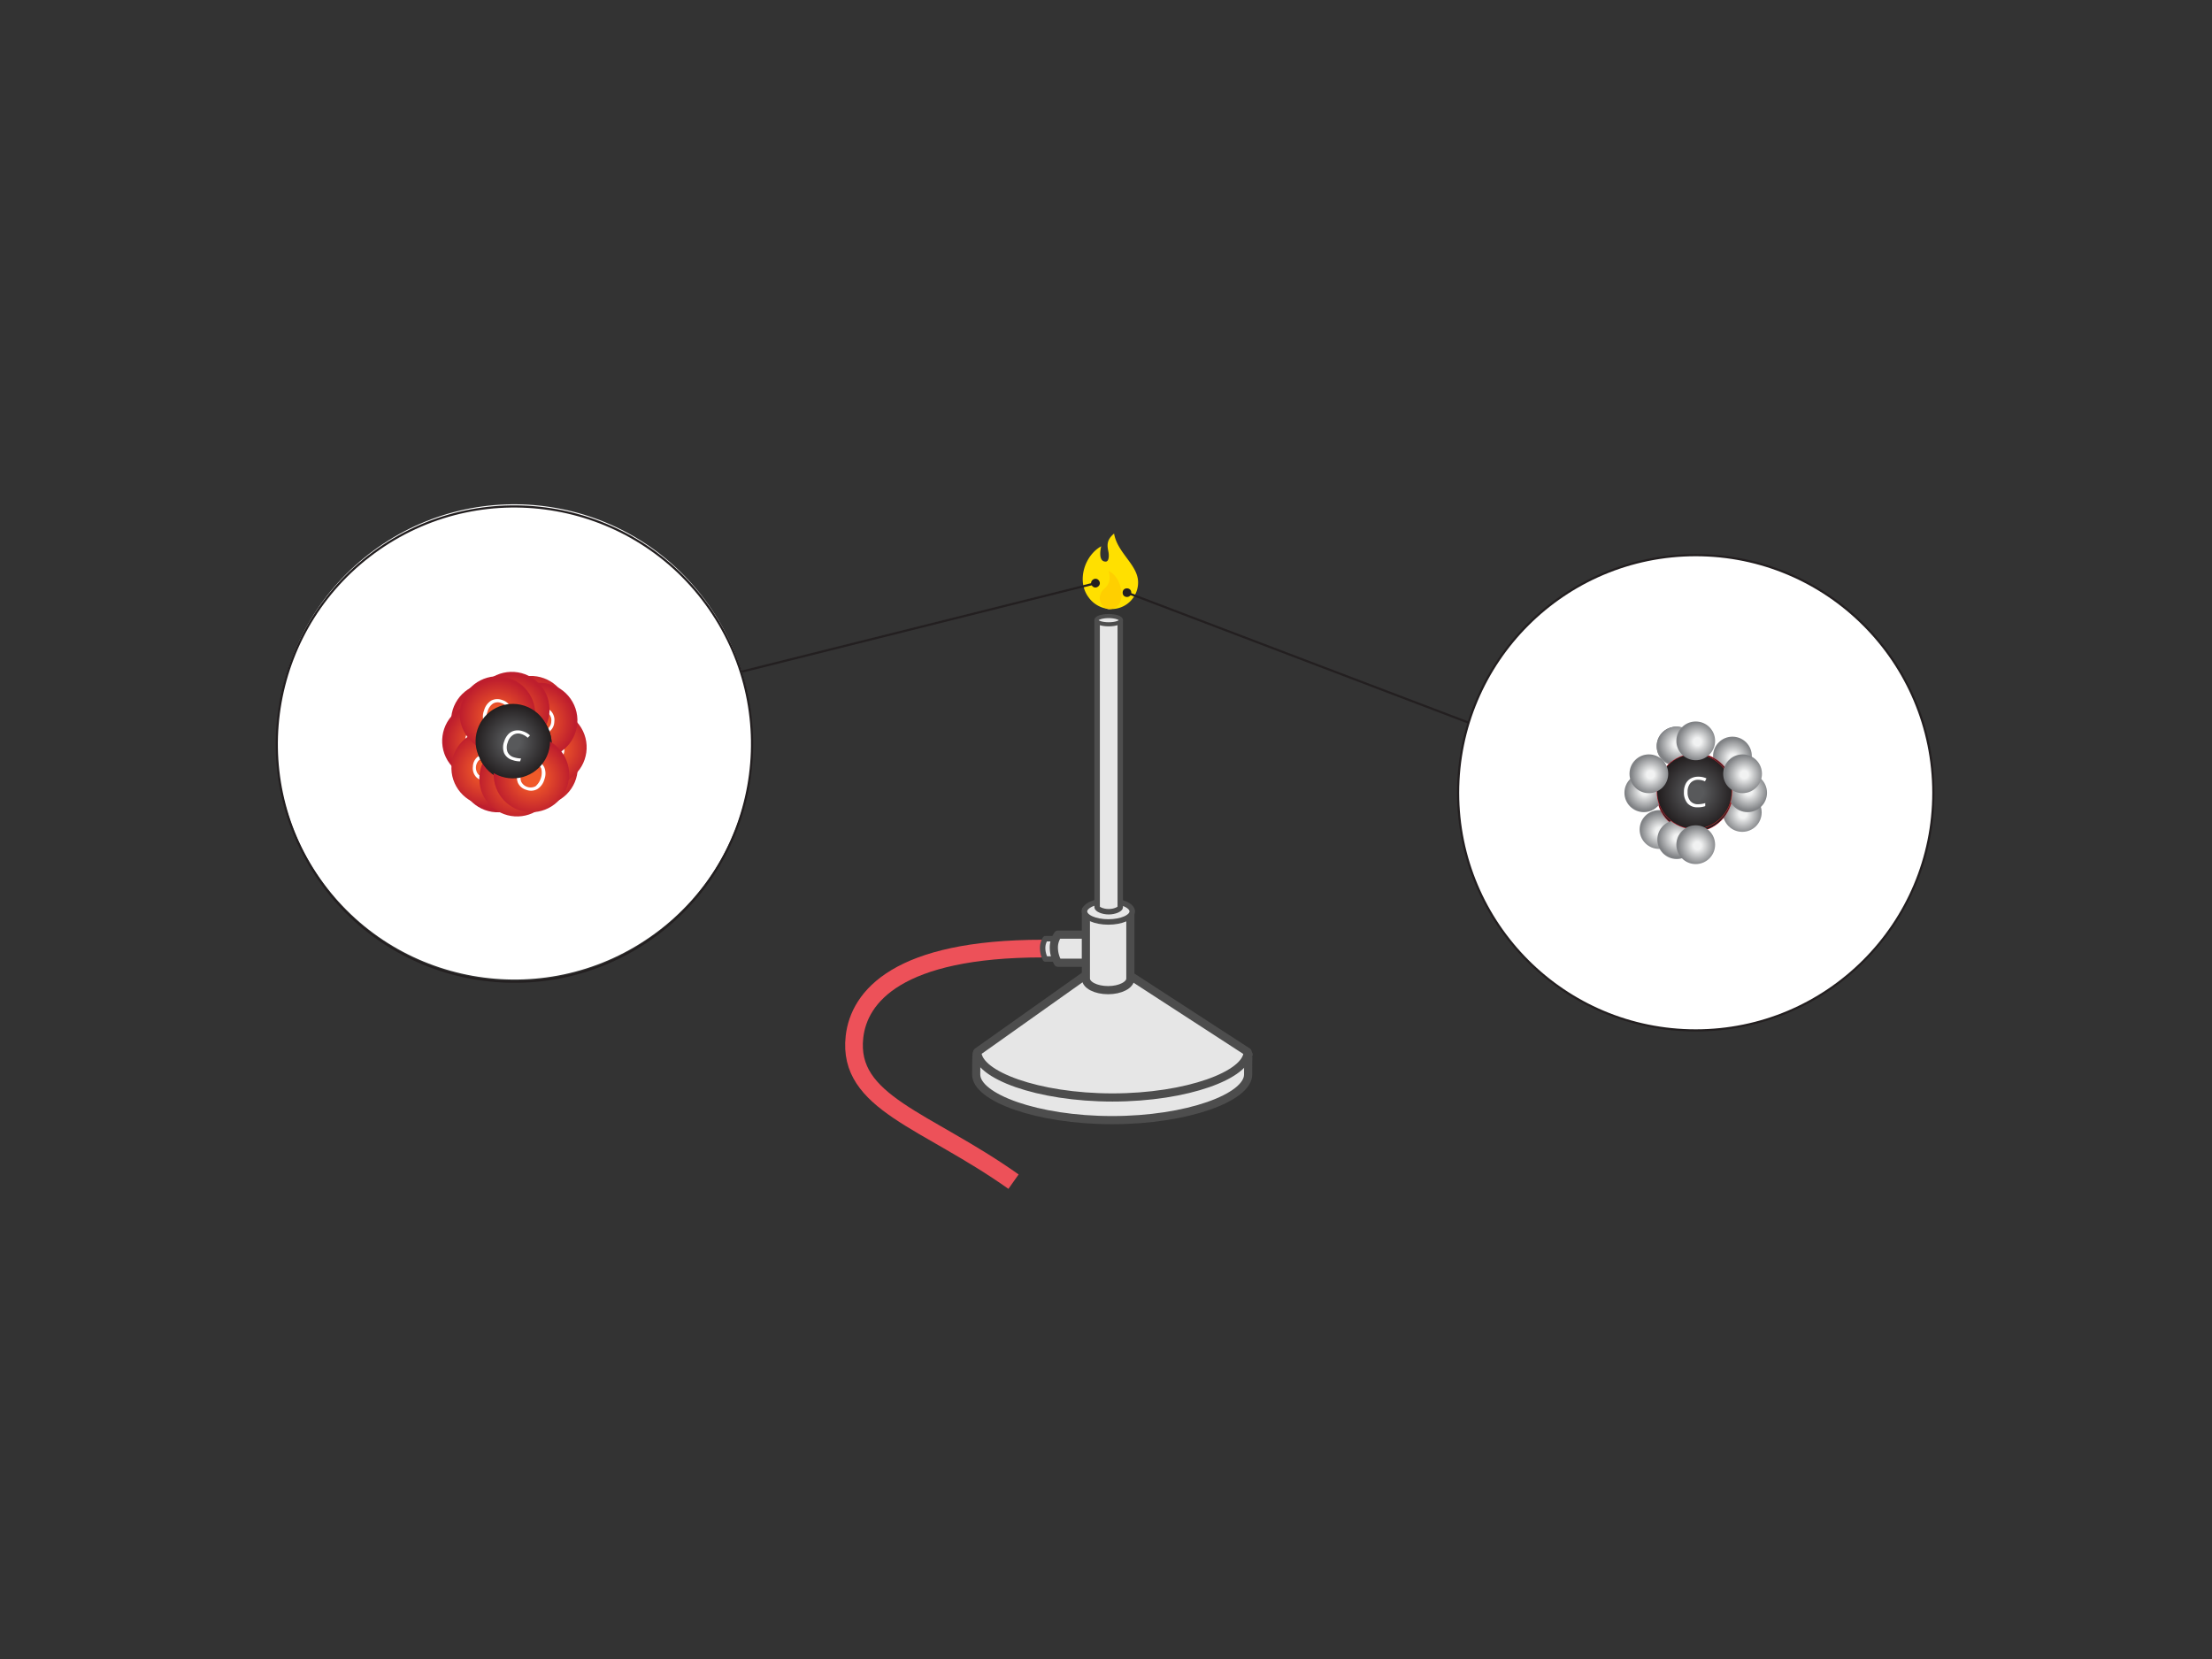 <svg xmlns="http://www.w3.org/2000/svg" xmlns:xlink="http://www.w3.org/1999/xlink" viewBox="0 0 1024 768"><rect x="0" y="0" width="1024" height="768" fill="#333333" stroke="none"/><defs><radialGradient id="radial-gradient" cx="892.92" cy="369.04" r="21.16" gradientTransform="translate(1089.95 -371.66) rotate(90) scale(0.83)" gradientUnits="userSpaceOnUse"><stop offset="0.2" stop-color="#f15a29"/><stop offset="1" stop-color="#be1e2d"/></radialGradient><radialGradient id="radial-gradient-2" cx="811.42" cy="426.36" r="21.32" gradientTransform="translate(1129.95 -290.31) rotate(90) scale(0.81)" gradientUnits="userSpaceOnUse"><stop offset="0.2" stop-color="#58595b"/><stop offset="1" stop-color="#231f20"/></radialGradient><radialGradient id="radial-gradient-3" cx="785.33" cy="416.21" r="11.08" gradientTransform="matrix(0, 0.81, -0.81, 0, 1112.62, -289.93)" gradientUnits="userSpaceOnUse"><stop offset="0.2" stop-color="#f1f2f2"/><stop offset="1" stop-color="#808285"/></radialGradient><radialGradient id="radial-gradient-4" cx="812.14" cy="397.38" r="11.08" gradientTransform="translate(1123.49 -307.06) rotate(90) scale(0.81)" xlink:href="#radial-gradient-3"/><radialGradient id="radial-gradient-5" cx="838.95" cy="416.21" r="11.08" gradientTransform="matrix(0, 0.81, -0.81, 0, 1143.29, -302.64)" xlink:href="#radial-gradient-3"/><radialGradient id="radial-gradient-6" cx="812.14" cy="456.79" r="11.08" gradientTransform="matrix(0, 0.81, -0.81, 0, 1137.57, -273.07)" xlink:href="#radial-gradient-3"/><radialGradient id="radial-gradient-13" cx="892.92" cy="369.04" r="21.16" gradientTransform="translate(479.47 1105.42) rotate(-90) scale(0.83)" xlink:href="#radial-gradient"/><radialGradient id="radial-gradient-14" cx="811.42" cy="426.36" r="21.32" gradientTransform="translate(439.47 1024.06) rotate(-90) scale(0.81)" xlink:href="#radial-gradient-2"/><radialGradient id="radial-gradient-15" cx="785.33" cy="416.21" r="11.08" gradientTransform="translate(439.47 1024.06) rotate(-90) scale(0.81)" xlink:href="#radial-gradient-3"/><radialGradient id="radial-gradient-16" cx="812.14" cy="397.38" r="11.08" gradientTransform="translate(439.47 1024.06) rotate(-90) scale(0.81)" xlink:href="#radial-gradient-3"/><radialGradient id="radial-gradient-17" cx="838.95" cy="416.21" r="11.08" gradientTransform="translate(439.47 1024.06) rotate(-90) scale(0.81)" xlink:href="#radial-gradient-3"/><radialGradient id="radial-gradient-18" cx="812.14" cy="456.79" r="11.08" gradientTransform="translate(439.47 1024.06) rotate(-90) scale(0.81)" xlink:href="#radial-gradient-3"/><radialGradient id="radial-gradient-19" cx="892.92" cy="369.04" r="21.16" gradientTransform="translate(46.58 61.47) scale(0.83)" xlink:href="#radial-gradient"/><radialGradient id="radial-gradient-20" cx="811.42" cy="426.36" r="21.32" gradientTransform="translate(127.94 21.47) scale(0.81)" xlink:href="#radial-gradient-2"/><radialGradient id="radial-gradient-21" cx="785.33" cy="416.21" r="11.08" gradientTransform="translate(127.94 21.47) scale(0.81)" xlink:href="#radial-gradient-3"/><radialGradient id="radial-gradient-22" cx="812.14" cy="397.38" r="11.08" gradientTransform="translate(127.94 21.47) scale(0.81)" xlink:href="#radial-gradient-3"/><radialGradient id="radial-gradient-23" cx="838.95" cy="416.21" r="11.08" gradientTransform="translate(127.94 21.47) scale(0.81)" xlink:href="#radial-gradient-3"/><radialGradient id="radial-gradient-24" cx="812.14" cy="456.79" r="11.08" gradientTransform="translate(127.94 21.47) scale(0.81)" xlink:href="#radial-gradient-3"/><radialGradient id="radial-gradient-25" cx="246.14" cy="355.6" r="21.16" gradientTransform="translate(46.58 61.47) scale(0.83)" xlink:href="#radial-gradient"/><radialGradient id="radial-gradient-26" cx="217.49" cy="329.44" r="21.16" gradientTransform="translate(46.58 61.47) scale(0.83)" xlink:href="#radial-gradient"/><radialGradient id="radial-gradient-27" cx="136.21" cy="399.27" r="21.32" gradientTransform="translate(127.94 21.47) scale(0.81)" xlink:href="#radial-gradient-2"/><radialGradient id="radial-gradient-28" cx="246.14" cy="355.6" r="21.16" gradientTransform="translate(-48.03 533.81) rotate(-90) scale(0.83)" xlink:href="#radial-gradient"/><radialGradient id="radial-gradient-29" cx="217.49" cy="329.44" r="21.16" gradientTransform="translate(-41.75 538.29) rotate(-90) scale(0.83)" xlink:href="#radial-gradient"/><radialGradient id="radial-gradient-30" cx="136.21" cy="399.27" r="21.32" gradientTransform="translate(-84.89 454.69) rotate(-90) scale(0.81)" xlink:href="#radial-gradient-2"/><radialGradient id="radial-gradient-31" cx="246.14" cy="355.6" r="21.16" gradientTransform="translate(50.71 52.12) scale(0.83)" xlink:href="#radial-gradient"/><radialGradient id="radial-gradient-32" cx="217.49" cy="329.44" r="21.16" gradientTransform="translate(42.46 70.81) scale(0.83)" xlink:href="#radial-gradient"/><radialGradient id="radial-gradient-33" cx="136.21" cy="399.27" r="21.32" gradientTransform="translate(127.94 21.47) scale(0.81)" xlink:href="#radial-gradient-2"/><radialGradient id="radial-gradient-34" cx="246.14" cy="355.6" r="21.16" gradientTransform="translate(429.84 649.3) rotate(180) scale(0.83)" xlink:href="#radial-gradient"/><radialGradient id="radial-gradient-35" cx="217.49" cy="329.44" r="21.16" gradientTransform="translate(429.55 605.75) rotate(180) scale(0.83)" xlink:href="#radial-gradient"/><radialGradient id="radial-gradient-36" cx="136.21" cy="399.27" r="21.32" gradientTransform="translate(348.34 667.52) rotate(180) scale(0.81)" xlink:href="#radial-gradient-2"/><radialGradient id="radial-gradient-37" cx="246.14" cy="355.6" r="21.16" gradientTransform="translate(533.2 157.09) rotate(90) scale(0.83)" xlink:href="#radial-gradient"/><radialGradient id="radial-gradient-38" cx="217.49" cy="329.44" r="21.16" gradientTransform="translate(509.14 148.79) rotate(90) scale(0.83)" xlink:href="#radial-gradient"/><radialGradient id="radial-gradient-39" cx="136.21" cy="399.27" r="21.32" gradientTransform="translate(561.17 234.29) rotate(90) scale(0.81)" xlink:href="#radial-gradient-2"/><radialGradient id="radial-gradient-40" cx="246.14" cy="355.6" r="21.16" gradientTransform="translate(539.82 155.08) rotate(90) scale(0.83)" xlink:href="#radial-gradient"/><radialGradient id="radial-gradient-41" cx="217.49" cy="329.44" r="21.16" gradientTransform="matrix(0, 0.83, -0.83, 0, 502.51, 150.8)" xlink:href="#radial-gradient"/><radialGradient id="radial-gradient-42" cx="136.21" cy="399.27" r="21.32" gradientTransform="translate(561.17 234.29) rotate(90) scale(0.81)" xlink:href="#radial-gradient-2"/></defs><title>anim_03</title><g id="burner"><path d="M482.67,439.13c-67,0-85,22.2-87.11,40.89-3.4,30.59,33,38.18,73.63,67" fill="none" stroke="#ed5159" stroke-miterlimit="10" stroke-width="8.18"/><path d="M508.47,443.95H483.93a11.06,11.06,0,0,1-1.26-5,7.79,7.79,0,0,1,1.26-4.41h24.54Z" fill="#e6e6e6" stroke="#4d4d4d" stroke-linecap="round" stroke-linejoin="round" stroke-width="2.52"/><path d="M513.66,445.69H489.75a14.34,14.34,0,0,1-1.89-6.94,10.17,10.17,0,0,1,1.89-6.08h23.91Z" fill="#e6e6e6" stroke="#4d4d4d" stroke-linecap="round" stroke-linejoin="round" stroke-width="3.78"/><path d="M577.79,497.44c0,10.61-28.18,21.1-62.94,21.1s-62.94-10.49-62.94-21.1c0-9.54.24-9.87.24-9.87,3.33-.17,120.4,1.28,125.87.63C578,488.21,577.79,486.83,577.79,497.44Z" fill="#e6e6e6" stroke="#4d4d4d" stroke-linecap="round" stroke-linejoin="round" stroke-width="3.78"/><path d="M577.56,486.95c0,10.61-28,21.1-62.56,21.1s-62.56-10.49-62.56-21.1L501.71,452h22Z" fill="#e6e6e6" stroke="#4d4d4d" stroke-linecap="round" stroke-linejoin="round" stroke-width="3.78"/><path d="M502.68,421.29V453c0,3,4.61,5.37,10.3,5.37s10.3-2.4,10.3-5.37V421.29Z" fill="#e6e6e6" stroke="#4d4d4d" stroke-linecap="round" stroke-linejoin="round" stroke-width="3.78"/><ellipse cx="513.09" cy="421.92" rx="11.04" ry="4.88" fill="#e6e6e6" stroke="#4d4d4d" stroke-linecap="round" stroke-linejoin="round" stroke-width="2.52"/><path d="M507.9,287.4V420c0,.8,2.39,2.07,5.35,2.07s5.35-1.28,5.35-2.07V287.4Z" fill="#e6e6e6" stroke="#4d4d4d" stroke-linecap="round" stroke-linejoin="round" stroke-width="2.52"/><ellipse cx="513.24" cy="287.1" rx="5.69" ry="1.91" fill="#e6e6e6" stroke="#4d4d4d" stroke-linecap="round" stroke-linejoin="round" stroke-width="1.89"/><path d="M513.59,282a7.69,7.69,0,0,0,.76-.09,12.59,12.59,0,0,1-2.11-.18A4.13,4.13,0,0,0,513.59,282Z" fill="#fff"/></g><g id="fire-0"><path d="M515.74,247c-3.73,3.11-3.15,5.71-2.61,8.49.33,1.67.26,4.46-1.22,4.49-4,.11-2.13-7.09-2.13-7.09-7.63,4.22-11.53,16-5.87,23.59a13,13,0,0,0,8.33,5.28,9.06,9.06,0,0,0,2.11.18,12.31,12.31,0,0,0,12.51-12.32C526.87,261.49,517.27,256.08,515.74,247Z" fill="#ffe000"/></g><g id="fire-1"><path d="M513.22,264.38a8.71,8.71,0,0,1,.24,4.77c-.94,3.25-2.79,2.8-4,5.92a5.3,5.3,0,0,0,2.8,6.7,12.59,12.59,0,0,0,2.11.18C522.49,280.57,519.25,266.67,513.22,264.38Z" fill="#ffcf00"/></g><g id="circle-1"><g id="circle-1-stick"><circle cx="521.7" cy="274.36" r="2" fill="#231f20"/><line x1="679.87" y1="334.54" x2="520.75" y2="274" fill="none" stroke="#231f20" stroke-miterlimit="10"/></g><g id="circle-1-inner"><circle cx="785" cy="367" r="110" fill="#fff"/></g><g id="circle-1-molecule-0"><g id="circle-1-molecule-0-red"><circle cx="785" cy="366.17" r="17.48" transform="translate(-29 662.33) rotate(-45)" fill="url(#radial-gradient)"/><path d="M789.28,371a7.68,7.68,0,0,1-4.92,2.53,6,6,0,0,1-4.68-2,6,6,0,0,1-2-4.69,7.74,7.74,0,0,1,2.58-4.94,7.64,7.64,0,0,1,4.92-2.55,6.07,6.07,0,0,1,4.7,2,5.94,5.94,0,0,1,2,4.67A7.67,7.67,0,0,1,789.28,371Zm-7.86-7.86a6.62,6.62,0,0,0-2.19,3.89,4.93,4.93,0,0,0,5,5,8.37,8.37,0,0,0,6.06-6.06,4.22,4.22,0,0,0-1.44-3.49,4.3,4.3,0,0,0-3.53-1.46A6.55,6.55,0,0,0,781.42,363.11Z" fill="#fff"/></g><g id="circle-1-molecule-0-black"><circle cx="785" cy="366.17" r="17.25" transform="translate(-29 662.33) rotate(-45)" fill="url(#radial-gradient-2)"/><path d="M790.07,363.52a4.5,4.5,0,0,0-3.6-1.46,6.09,6.09,0,0,0-3.85,2,6.22,6.22,0,0,0-2.06,3.85,4.5,4.5,0,0,0,1.51,3.59,12.32,12.32,0,0,0,2.69,2l-1,1a10.12,10.12,0,0,1-2.88-2.12,6,6,0,0,1-2-4.62,7.6,7.6,0,0,1,2.54-4.88,8.28,8.28,0,0,1,3.2-2.07,5.71,5.71,0,0,1,3.37-.12,7,7,0,0,1,3.11,1.89,8.53,8.53,0,0,1,2.12,3.24l-1.45.49A7.3,7.3,0,0,0,790.07,363.52Z" fill="#fff"/></g><circle id="circle-1-molecule-0-gray-3" cx="775.89" cy="345.44" r="8.97" transform="translate(-17.01 649.81) rotate(-45)" fill="url(#radial-gradient-3)"/><circle id="circle-1-molecule-0-gray-2" cx="802" cy="350" r="8.97" transform="translate(-12.59 669.61) rotate(-45)" fill="url(#radial-gradient-4)"/><circle id="circle-1-molecule-0-gray-1" cx="806.56" cy="376.11" r="8.97" transform="translate(-29.72 680.49) rotate(-45)" fill="url(#radial-gradient-5)"/><circle id="circle-1-molecule-0-gray-0" cx="768" cy="384" r="8.97" transform="translate(-46.58 655.53) rotate(-45)" fill="url(#radial-gradient-6)"/></g><g id="circle-1-molecule-1"><g id="circle-1-molecule-1-red"><circle cx="785" cy="366.17" r="17.48" transform="translate(-29 662.33) rotate(-45)" fill="url(#radial-gradient)"/><path d="M789.28,371a7.68,7.68,0,0,1-4.92,2.53,6,6,0,0,1-4.68-2,6,6,0,0,1-2-4.69,7.74,7.74,0,0,1,2.58-4.94,7.64,7.64,0,0,1,4.92-2.55,6.07,6.07,0,0,1,4.7,2,5.94,5.94,0,0,1,2,4.67A7.67,7.67,0,0,1,789.28,371Zm-7.86-7.86a6.62,6.62,0,0,0-2.19,3.89,4.93,4.93,0,0,0,5,5,8.37,8.37,0,0,0,6.06-6.06,4.22,4.22,0,0,0-1.44-3.49,4.3,4.3,0,0,0-3.53-1.46A6.55,6.55,0,0,0,781.42,363.11Z" fill="#fff"/></g><g id="circle-1-molecule-1-black"><circle cx="785" cy="366.17" r="17.25" transform="translate(-29 662.33) rotate(-45)" fill="url(#radial-gradient-2)"/><path d="M790.07,363.52a4.5,4.5,0,0,0-3.6-1.46,6.09,6.09,0,0,0-3.85,2,6.22,6.22,0,0,0-2.06,3.85,4.5,4.5,0,0,0,1.51,3.59,12.32,12.32,0,0,0,2.69,2l-1,1a10.12,10.12,0,0,1-2.88-2.12,6,6,0,0,1-2-4.62,7.6,7.6,0,0,1,2.54-4.88,8.28,8.28,0,0,1,3.2-2.07,5.71,5.71,0,0,1,3.37-.12,7,7,0,0,1,3.11,1.89,8.53,8.53,0,0,1,2.12,3.24l-1.45.49A7.3,7.3,0,0,0,790.07,363.52Z" fill="#fff"/></g><circle id="circle-1-molecule-1-gray-3" cx="775.89" cy="345.44" r="8.97" transform="translate(-17.01 649.81) rotate(-45)" fill="url(#radial-gradient-3)"/><circle id="circle-1-molecule-1-gray-2" cx="802" cy="350" r="8.97" transform="translate(-12.59 669.61) rotate(-45)" fill="url(#radial-gradient-4)"/><circle id="circle-1-molecule-1-gray-1" cx="806.56" cy="376.11" r="8.97" transform="translate(-29.72 680.49) rotate(-45)" fill="url(#radial-gradient-5)"/><circle id="circle-1-molecule-1-gray-0" cx="768" cy="384" r="8.97" transform="translate(-46.58 655.53) rotate(-45)" fill="url(#radial-gradient-6)"/></g><g id="circle-1-molecule-2"><g id="circle-1-molecule-2-red"><circle cx="784.41" cy="367.59" r="17.48" fill="url(#radial-gradient-13)"/><path d="M784.78,361.17a7.68,7.68,0,0,1,5.27,1.69,6,6,0,0,1,1.92,4.71,6,6,0,0,1-1.88,4.75,7.74,7.74,0,0,1-5.32,1.67,7.64,7.64,0,0,1-5.28-1.68,6.07,6.07,0,0,1-1.87-4.77,5.94,5.94,0,0,1,1.91-4.69A7.67,7.67,0,0,1,784.78,361.17Zm0,11.11a6.62,6.62,0,0,0,4.3-1.21,4.93,4.93,0,0,0,0-7,8.37,8.37,0,0,0-8.57,0,4.22,4.22,0,0,0-1.45,3.49,4.3,4.3,0,0,0,1.46,3.52A6.55,6.55,0,0,0,784.78,372.28Z" fill="#fff"/></g><g id="circle-1-molecule-2-black"><circle cx="784.41" cy="367.59" r="17.25" fill="url(#radial-gradient-14)"/><path d="M779,365.87a4.5,4.5,0,0,0,1.51,3.58,6.09,6.09,0,0,0,4.14,1.31,6.22,6.22,0,0,0,4.18-1.27,4.5,4.5,0,0,0,1.47-3.61,12.32,12.32,0,0,0-.52-3.29h1.4a10.12,10.12,0,0,1,.54,3.53,6,6,0,0,1-1.85,4.69,7.6,7.6,0,0,1-5.24,1.65,8.28,8.28,0,0,1-3.73-.8,5.71,5.71,0,0,1-2.47-2.3,7,7,0,0,1-.87-3.54,8.53,8.53,0,0,1,.79-3.78l1.37.68A7.3,7.3,0,0,0,779,365.87Z" fill="#fff"/></g><circle id="circle-1-molecule-2-gray-3" cx="776.2" cy="388.69" r="8.97" fill="url(#radial-gradient-15)"/><circle id="circle-1-molecule-2-gray-2" cx="760.97" cy="367" r="8.97" fill="url(#radial-gradient-16)"/><circle id="circle-1-molecule-2-gray-1" cx="776.2" cy="345.31" r="8.97" fill="url(#radial-gradient-17)"/><circle id="circle-1-molecule-2-gray-0" cx="809.03" cy="367" r="8.97" fill="url(#radial-gradient-18)"/></g><g id="circle-1-molecule-3"><g id="circle-1-molecule-3-red"><circle cx="784.41" cy="366.41" r="17.48" fill="url(#radial-gradient-19)"/><path d="M790.83,366.78a7.68,7.68,0,0,1-1.69,5.27,6,6,0,0,1-4.71,1.92,6,6,0,0,1-4.75-1.88,7.74,7.74,0,0,1-1.67-5.32,7.64,7.64,0,0,1,1.68-5.28,6.07,6.07,0,0,1,4.77-1.87,5.94,5.94,0,0,1,4.69,1.91A7.67,7.67,0,0,1,790.83,366.78Zm-11.11,0a6.62,6.62,0,0,0,1.21,4.3,4.93,4.93,0,0,0,7,0,8.37,8.37,0,0,0,0-8.57,4.22,4.22,0,0,0-3.49-1.45,4.3,4.3,0,0,0-3.52,1.46A6.55,6.55,0,0,0,779.72,366.78Z" fill="#fff"/></g><g id="circle-1-molecule-3-black"><circle cx="784.41" cy="366.41" r="17.25" fill="url(#radial-gradient-20)"/><path d="M786.13,361a4.5,4.5,0,0,0-3.58,1.51,6.09,6.09,0,0,0-1.31,4.14,6.22,6.22,0,0,0,1.27,4.18,4.5,4.5,0,0,0,3.61,1.47,12.32,12.32,0,0,0,3.29-.52v1.4a10.12,10.12,0,0,1-3.53.54,6,6,0,0,1-4.69-1.85,7.6,7.6,0,0,1-1.65-5.24,8.28,8.28,0,0,1,.8-3.73,5.71,5.71,0,0,1,2.3-2.47,7,7,0,0,1,3.54-.87,8.53,8.53,0,0,1,3.78.79l-.68,1.37A7.3,7.3,0,0,0,786.13,361Z" fill="#fff"/></g><circle id="circle-1-molecule-3-gray-3" cx="763.31" cy="358.2" r="8.97" fill="url(#radial-gradient-21)"/><circle id="circle-1-molecule-3-gray-2" cx="785" cy="342.97" r="8.97" fill="url(#radial-gradient-22)"/><circle id="circle-1-molecule-3-gray-1" cx="806.69" cy="358.2" r="8.97" fill="url(#radial-gradient-23)"/><circle id="circle-1-molecule-3-gray-0" cx="785" cy="391.03" r="8.97" fill="url(#radial-gradient-24)"/></g><g id="circle-1-stroke"><circle cx="785" cy="367" r="110" fill="none" stroke="#231f20" stroke-miterlimit="10"/></g></g><g id="circle-0"><g id="circle-0-stick"><circle cx="507.13" cy="269.99" r="2" transform="translate(-63.31 338.37) rotate(-34.87)" fill="#231f20"/><line x1="342.95" y1="311.03" x2="508.12" y2="269.74" fill="none" stroke="#231f20" stroke-miterlimit="10"/></g><g id="circle-0-inner"><circle cx="238.14" cy="343.49" r="110" transform="translate(-153.61 197.79) rotate(-34.87)" fill="#fff"/></g><g id="circle-0-molecule-0"><g id="circle-0-molecule-0-red-1"><circle cx="249.98" cy="355.3" r="17.48" fill="url(#radial-gradient-25)"/><path d="M256.39,355.67a7.68,7.68,0,0,1-1.69,5.27,6,6,0,0,1-4.71,1.92,6,6,0,0,1-4.75-1.88,7.74,7.74,0,0,1-1.67-5.32,7.64,7.64,0,0,1,1.68-5.28A6.07,6.07,0,0,1,250,348.5a5.94,5.94,0,0,1,4.69,1.91A7.67,7.67,0,0,1,256.39,355.67Zm-11.11,0a6.62,6.62,0,0,0,1.21,4.3,4.93,4.93,0,0,0,7,0,8.37,8.37,0,0,0,0-8.57,4.22,4.22,0,0,0-3.49-1.45,4.3,4.3,0,0,0-3.52,1.46A6.55,6.55,0,0,0,245.28,355.67Z" fill="#fff"/></g><g id="circle-0-molecule-0-red-0"><circle cx="226.3" cy="333.69" r="17.48" fill="url(#radial-gradient-26)"/><path d="M232.72,334.05a7.68,7.68,0,0,1-1.69,5.27,6,6,0,0,1-4.71,1.92,6,6,0,0,1-4.75-1.88,7.74,7.74,0,0,1-1.67-5.32,7.64,7.64,0,0,1,1.68-5.28,6.07,6.07,0,0,1,4.77-1.87,5.94,5.94,0,0,1,4.69,1.91A7.67,7.67,0,0,1,232.72,334.05Zm-11.11,0a6.62,6.62,0,0,0,1.21,4.3,4.93,4.93,0,0,0,7,0,8.37,8.37,0,0,0,0-8.57,4.22,4.22,0,0,0-3.49-1.45,4.3,4.3,0,0,0-3.52,1.46A6.55,6.55,0,0,0,221.6,334.05Z" fill="#fff"/></g><g id="circle-0-molecule-0-black"><circle cx="238.14" cy="344.49" r="17.25" fill="url(#radial-gradient-27)"/><path d="M239.85,339a4.5,4.5,0,0,0-3.58,1.51,6.09,6.09,0,0,0-1.31,4.14,6.22,6.22,0,0,0,1.27,4.18,4.5,4.5,0,0,0,3.61,1.47,12.32,12.32,0,0,0,3.29-.52v1.4a10.12,10.12,0,0,1-3.53.54,6,6,0,0,1-4.69-1.85,7.6,7.6,0,0,1-1.65-5.24,8.28,8.28,0,0,1,.8-3.73,5.71,5.71,0,0,1,2.3-2.47,7,7,0,0,1,3.54-.87,8.53,8.53,0,0,1,3.78.79l-.68,1.37A7.3,7.3,0,0,0,239.85,339Z" fill="#fff"/></g></g><g id="circle-0-molecule-1"><g id="circle-0-molecule-1-red-1"><circle cx="245.81" cy="330.42" r="17.48" transform="translate(-71.76 68.21) rotate(-13.81)" fill="url(#radial-gradient-28)"/><path d="M244.64,324.1a7.68,7.68,0,0,1,5.52.39,6,6,0,0,1,3,4.11,6,6,0,0,1-.69,5.07,7.74,7.74,0,0,1-4.76,2.89,7.64,7.64,0,0,1-5.53-.37,6.07,6.07,0,0,1-3-4.18,5.94,5.94,0,0,1,.73-5A7.67,7.67,0,0,1,244.64,324.1Zm2.65,10.79a6.62,6.62,0,0,0,3.88-2.2,4.93,4.93,0,0,0-1.67-6.8,8.37,8.37,0,0,0-8.32,2,4.22,4.22,0,0,0-.58,3.73,4.3,4.3,0,0,0,2.26,3.07A6.55,6.55,0,0,0,247.29,334.89Z" fill="#fff"/></g><g id="circle-0-molecule-1-red-0"><circle cx="230.47" cy="358.57" r="17.48" transform="translate(-78.92 65.37) rotate(-13.81)" fill="url(#radial-gradient-29)"/><path d="M229.29,352.25a7.68,7.68,0,0,1,5.52.39,6,6,0,0,1,3,4.11,6,6,0,0,1-.69,5.07,7.74,7.74,0,0,1-4.76,2.89,7.64,7.64,0,0,1-5.53-.37,6.07,6.07,0,0,1-3-4.18,5.94,5.94,0,0,1,.73-5A7.67,7.67,0,0,1,229.29,352.25ZM231.95,363a6.62,6.62,0,0,0,3.88-2.2,4.93,4.93,0,0,0-1.67-6.8,8.37,8.37,0,0,0-8.32,2,4.22,4.22,0,0,0-.58,3.73,4.3,4.3,0,0,0,2.26,3.07A6.55,6.55,0,0,0,231.95,363Z" fill="#fff"/></g><g id="circle-0-molecule-1-black"><circle cx="238.14" cy="344.49" r="17.25" transform="translate(-75.34 66.79) rotate(-13.81)" fill="url(#radial-gradient-30)"/><path d="M232.44,344.13a4.5,4.5,0,0,0,2.32,3.12,6.09,6.09,0,0,0,4.33.29,6.22,6.22,0,0,0,3.75-2.23,4.5,4.5,0,0,0,.57-3.86,12.32,12.32,0,0,0-1.29-3.07l1.36-.33a10.12,10.12,0,0,1,1.36,3.3,6,6,0,0,1-.67,5,7.6,7.6,0,0,1-4.7,2.86,8.28,8.28,0,0,1-3.81.12,5.71,5.71,0,0,1-2.94-1.64,7,7,0,0,1-1.68-3.23,8.53,8.53,0,0,1-.14-3.86l1.5.33A7.3,7.3,0,0,0,232.44,344.13Z" fill="#fff"/></g></g><g id="circle-0-molecule-2"><g id="circle-0-molecule-2-red-1"><circle cx="254.1" cy="345.96" r="17.48" transform="translate(-157.38 223.74) rotate(-37.16)" fill="url(#radial-gradient-31)"/><path d="M259.43,342.38a7.68,7.68,0,0,1,1.83,5.22,6,6,0,0,1-2.59,4.37,6,6,0,0,1-4.93,1.37,7.74,7.74,0,0,1-4.55-3.23,7.64,7.64,0,0,1-1.85-5.22,6.07,6.07,0,0,1,2.67-4.37,5.94,5.94,0,0,1,4.89-1.31A7.67,7.67,0,0,1,259.43,342.38Zm-8.86,6.71a6.62,6.62,0,0,0,3.56,2.7,4.93,4.93,0,0,0,5.59-4.23,8.37,8.37,0,0,0-5.17-6.83,4.22,4.22,0,0,0-3.66.95A4.3,4.3,0,0,0,249,345,6.55,6.55,0,0,0,250.58,349.09Z" fill="#fff"/></g><g id="circle-0-molecule-2-red-0"><circle cx="222.18" cy="343.03" r="17.48" transform="translate(-162.1 203.86) rotate(-37.16)" fill="url(#radial-gradient-32)"/><path d="M227.51,339.45a7.68,7.68,0,0,1,1.83,5.22,6,6,0,0,1-2.59,4.37,6,6,0,0,1-4.93,1.37,7.74,7.74,0,0,1-4.55-3.23,7.64,7.64,0,0,1-1.85-5.22,6.07,6.07,0,0,1,2.67-4.37,5.94,5.94,0,0,1,4.89-1.31A7.67,7.67,0,0,1,227.51,339.45Zm-8.86,6.71a6.62,6.62,0,0,0,3.56,2.7,4.93,4.93,0,0,0,5.59-4.23,8.37,8.37,0,0,0-5.17-6.83,4.22,4.22,0,0,0-3.66.95A4.3,4.3,0,0,0,217,342,6.55,6.55,0,0,0,218.65,346.16Z" fill="#fff"/></g><g id="circle-0-molecule-2-black"><circle cx="238.14" cy="344.49" r="17.25" transform="translate(-159.74 213.8) rotate(-37.16)" fill="url(#radial-gradient-33)"/><path d="M236.21,339.12a4.5,4.5,0,0,0-1.94,3.37,6.09,6.09,0,0,0,1.45,4.09,6.22,6.22,0,0,0,3.53,2.56,4.5,4.5,0,0,0,3.77-1,12.32,12.32,0,0,0,2.31-2.4l.85,1.12a10.12,10.12,0,0,1-2.49,2.56,6,6,0,0,1-4.85,1.36,7.6,7.6,0,0,1-4.48-3.18,8.28,8.28,0,0,1-1.62-3.45,5.71,5.71,0,0,1,.34-3.35,7,7,0,0,1,2.29-2.83,8.53,8.53,0,0,1,3.49-1.66l.29,1.5A7.3,7.3,0,0,0,236.21,339.12Z" fill="#fff"/></g></g><g id="circle-0-molecule-3"><g id="circle-0-molecule-3-red-1"><circle cx="226.45" cy="355.46" r="17.48" transform="translate(-145.44 553.78) rotate(-85.57)" fill="url(#radial-gradient-34)"/><path d="M225.59,361.83a7.68,7.68,0,0,1-5.12-2.09,6,6,0,0,1-1.55-4.84,6,6,0,0,1,2.25-4.6A7.74,7.74,0,0,1,226.6,349a7.64,7.64,0,0,1,5.13,2.08,6.07,6.07,0,0,1,1.5,4.9,5.94,5.94,0,0,1-2.26,4.53A7.67,7.67,0,0,1,225.59,361.83Zm.86-11.08a6.62,6.62,0,0,0-4.38.87,4.93,4.93,0,0,0-.55,7,8.37,8.37,0,0,0,8.54.67,4.22,4.22,0,0,0,1.72-3.36,4.3,4.3,0,0,0-1.19-3.63A6.55,6.55,0,0,0,226.44,350.75Z" fill="#fff"/></g><g id="circle-0-molecule-3-red-0"><circle cx="249.83" cy="333.53" r="17.48" transform="translate(-102 556.85) rotate(-85.57)" fill="url(#radial-gradient-35)"/><path d="M249,339.9a7.68,7.68,0,0,1-5.12-2.09A6,6,0,0,1,242.3,333a6,6,0,0,1,2.25-4.6,7.74,7.74,0,0,1,5.43-1.26,7.64,7.64,0,0,1,5.13,2.08,6.07,6.07,0,0,1,1.5,4.9,5.94,5.94,0,0,1-2.26,4.53A7.67,7.67,0,0,1,249,339.9Zm.86-11.08a6.62,6.62,0,0,0-4.38.87,4.93,4.93,0,0,0-.55,7,8.37,8.37,0,0,0,8.54.67,4.22,4.22,0,0,0,1.72-3.36,4.3,4.3,0,0,0-1.19-3.63A6.55,6.55,0,0,0,249.82,328.82Z" fill="#fff"/></g><g id="circle-0-molecule-3-black"><circle cx="238.14" cy="344.49" r="17.25" transform="translate(-123.72 555.32) rotate(-85.57)" fill="url(#radial-gradient-36)"/><path d="M243.44,346.62a4.5,4.5,0,0,0-1.23-3.69,6.09,6.09,0,0,0-4-1.63,6.22,6.22,0,0,0-4.26.94,4.5,4.5,0,0,0-1.75,3.49,12.32,12.32,0,0,0,.26,3.32l-1.4-.11a10.12,10.12,0,0,1-.26-3.56,6,6,0,0,1,2.2-4.54,7.6,7.6,0,0,1,5.36-1.24,8.28,8.28,0,0,1,3.66,1.08,5.71,5.71,0,0,1,2.28,2.48,7,7,0,0,1,.59,3.59,8.53,8.53,0,0,1-1.08,3.71l-1.32-.78A7.3,7.3,0,0,0,243.44,346.62Z" fill="#fff"/></g></g><g id="circle-0-molecule-4"><g id="circle-0-molecule-4-red-1"><circle cx="239.36" cy="360.48" r="17.48" transform="translate(-187.23 287.97) rotate(-46.77)" fill="url(#radial-gradient-37)"/><path d="M243.78,365.14a7.68,7.68,0,0,1-4.84,2.68A6,6,0,0,1,234.2,366a6,6,0,0,1-2.17-4.63,7.74,7.74,0,0,1,2.42-5,7.64,7.64,0,0,1,4.84-2.7,6.07,6.07,0,0,1,4.76,1.9,5.94,5.94,0,0,1,2.11,4.6A7.67,7.67,0,0,1,243.78,365.14Zm-8.1-7.61a6.62,6.62,0,0,0-2.06,4,4.93,4.93,0,0,0,5.1,4.8A8.37,8.37,0,0,0,244.6,360a4.22,4.22,0,0,0-1.54-3.45,4.3,4.3,0,0,0-3.57-1.35A6.55,6.55,0,0,0,235.68,357.53Z" fill="#fff"/></g><g id="circle-0-molecule-4-red-0"><circle cx="236.92" cy="328.51" r="17.48" transform="translate(-164.71 276.12) rotate(-46.77)" fill="url(#radial-gradient-38)"/><path d="M241.34,333.17a7.68,7.68,0,0,1-4.84,2.68,6,6,0,0,1-4.74-1.83,6,6,0,0,1-2.17-4.63,7.74,7.74,0,0,1,2.42-5,7.64,7.64,0,0,1,4.84-2.7,6.07,6.07,0,0,1,4.76,1.9,5.94,5.94,0,0,1,2.11,4.6A7.67,7.67,0,0,1,241.34,333.17Zm-8.1-7.61a6.62,6.62,0,0,0-2.06,4,4.93,4.93,0,0,0,5.1,4.8,8.37,8.37,0,0,0,5.87-6.24,4.22,4.22,0,0,0-1.54-3.45,4.3,4.3,0,0,0-3.57-1.35A6.55,6.55,0,0,0,233.24,325.56Z" fill="#fff"/></g><g id="circle-0-molecule-4-black"><circle cx="238.14" cy="344.49" r="17.25" transform="translate(-175.97 282.04) rotate(-46.77)" fill="url(#radial-gradient-39)"/><path d="M243.12,341.69a4.5,4.5,0,0,0-3.64-1.35,6.09,6.09,0,0,0-3.79,2.12,6.22,6.22,0,0,0-1.94,3.91,4.5,4.5,0,0,0,1.62,3.55,12.32,12.32,0,0,0,2.75,1.87l-1,1a10.12,10.12,0,0,1-2.94-2,6,6,0,0,1-2.16-4.56,7.6,7.6,0,0,1,2.39-5,8.28,8.28,0,0,1,3.13-2.17,5.71,5.71,0,0,1,3.36-.22,7,7,0,0,1,3.17,1.79,8.53,8.53,0,0,1,2.22,3.17l-1.44.54A7.3,7.3,0,0,0,243.12,341.69Z" fill="#fff"/></g></g><g id="circle-0-molecule-5"><g id="circle-0-molecule-5-red-1"><circle cx="245.99" cy="358.47" r="17.48" transform="translate(-171.56 479.57) rotate(-71.71)" fill="url(#radial-gradient-40)"/><path d="M252,360.83a7.68,7.68,0,0,1-3.26,4.47,6,6,0,0,1-5.07.34,6,6,0,0,1-3.92-3.28,7.74,7.74,0,0,1,.08-5.57A7.64,7.64,0,0,1,243,352.3a6.07,6.07,0,0,1,5.12-.28A5.94,5.94,0,0,1,252,355.3,7.67,7.67,0,0,1,252,360.83Zm-10.55-3.49a6.62,6.62,0,0,0-.2,4.46,4.93,4.93,0,0,0,6.65,2.2,8.37,8.37,0,0,0,2.69-8.14,4.22,4.22,0,0,0-2.85-2.47,4.3,4.3,0,0,0-3.81.28A6.55,6.55,0,0,0,241.41,357.35Z" fill="#fff"/></g><g id="circle-0-molecule-5-red-0"><circle cx="230.29" cy="330.52" r="17.48" transform="translate(-155.79 445.48) rotate(-71.71)" fill="url(#radial-gradient-41)"/><path d="M236.27,332.88a7.68,7.68,0,0,1-3.26,4.47,6,6,0,0,1-5.07.34,6,6,0,0,1-3.92-3.28,7.74,7.74,0,0,1,.08-5.57,7.64,7.64,0,0,1,3.25-4.49,6.07,6.07,0,0,1,5.12-.28,5.94,5.94,0,0,1,3.86,3.28A7.67,7.67,0,0,1,236.27,332.88Zm-10.55-3.49a6.62,6.62,0,0,0-.2,4.46,4.93,4.93,0,0,0,6.65,2.2,8.37,8.37,0,0,0,2.69-8.14,4.22,4.22,0,0,0-2.85-2.47,4.3,4.3,0,0,0-3.81.28A6.55,6.55,0,0,0,225.71,329.39Z" fill="#fff"/></g><g id="circle-0-molecule-5-black"><circle cx="238.14" cy="344.49" r="17.25" transform="matrix(0.31, -0.95, 0.95, 0.31, -163.68, 462.53)" fill="url(#radial-gradient-42)"/><path d="M241.47,339.86a4.5,4.5,0,0,0-3.88.31,6.09,6.09,0,0,0-2.55,3.52,6.22,6.22,0,0,0-.11,4.36,4.5,4.5,0,0,0,3,2.53,12.32,12.32,0,0,0,3.28.54l-.44,1.33a10.12,10.12,0,0,1-3.52-.6,6,6,0,0,1-3.88-3.22,7.6,7.6,0,0,1,.08-5.5,8.28,8.28,0,0,1,1.92-3.29,5.71,5.71,0,0,1,3-1.62,7,7,0,0,1,3.63.29,8.53,8.53,0,0,1,3.35,1.94l-1.07,1.09A7.3,7.3,0,0,0,241.47,339.86Z" fill="#fff"/></g></g><g id="circle-0-stroke"><circle cx="238.14" cy="344.49" r="110" transform="translate(-154.19 197.97) rotate(-34.87)" fill="none" stroke="#231f20" stroke-miterlimit="10"/></g></g></svg>